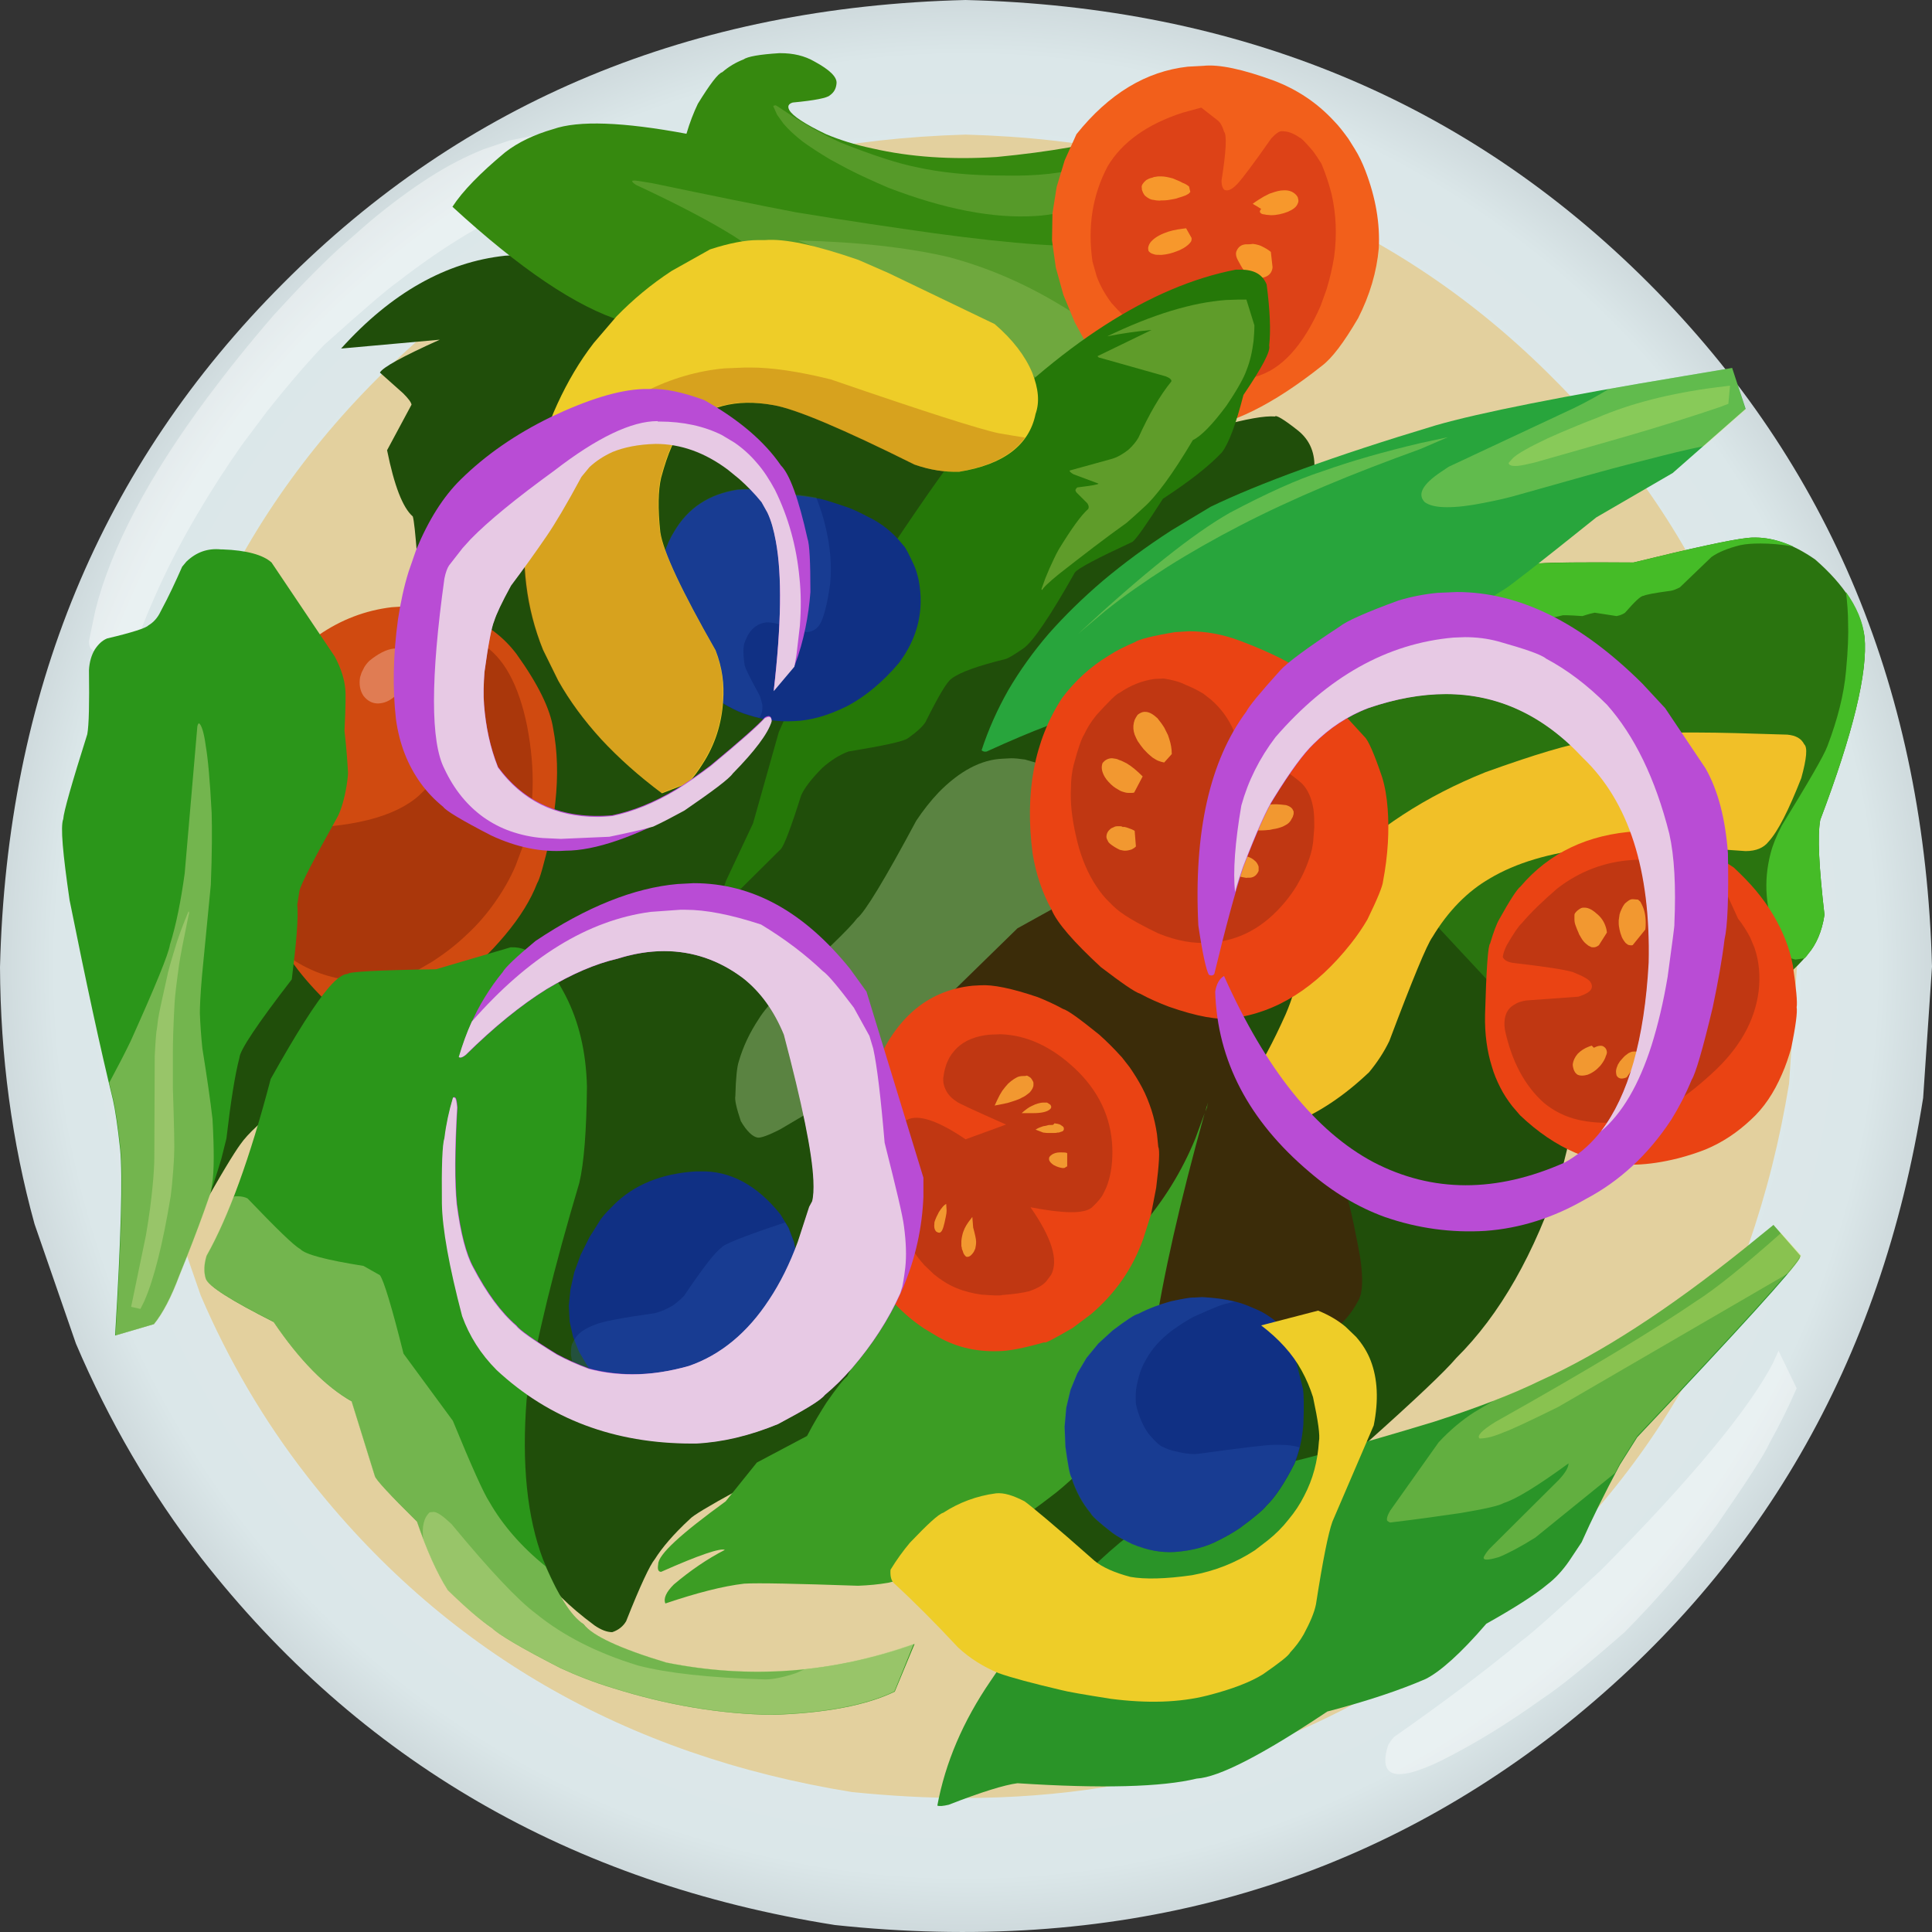 <svg width="140" height="140" viewBox="0 0 140 140" fill="none" xmlns="http://www.w3.org/2000/svg">
<rect x="0" y="0" width="140" height="140" fill="#333333" stroke="none"/>
<path d="M140 70.053L139.358 79.562C136.333 98.704 127.473 114.023 112.776 125.52C97.988 136.987 80.541 141.634 60.498 139.494C41.371 136.467 26.063 127.599 14.574 112.892C10.908 108.152 7.883 102.954 5.5 97.358L2.505 88.705C0.856 82.742 0.031 76.535 0 70.083C0.489 50.239 7.333 33.727 20.502 20.548C33.64 7.339 50.14 0.489 69.969 0C89.799 0.489 106.299 7.339 119.467 20.517C132.636 33.696 139.481 50.208 140 70.053Z" fill="url(#paint0_radial_20002_17207)"/>
<path d="M69.969 9.754C52.828 10.243 38.621 16.114 27.346 27.428C16.011 38.772 10.144 53.021 9.686 70.266C9.716 75.679 10.419 80.877 11.764 85.861L14.544 93.872C16.561 98.581 19.127 102.954 22.244 106.959C32.082 119.588 45.282 127.202 61.75 129.862C64.5 130.137 67.189 130.29 69.817 130.29C83.749 130.29 96.063 126.162 106.757 117.875C119.315 108.06 126.953 94.942 129.642 78.522L130.223 69.93C129.703 52.868 123.837 38.68 112.562 27.428C101.318 16.114 87.111 10.213 69.969 9.754Z" fill="#E3D09E"/>
<g style="mix-blend-mode:overlay" opacity="0.4">
<path d="M38.712 9.815L36.91 10.182L35.015 10.825C33.732 11.344 32.418 12.017 31.043 12.904C29.668 13.79 28.263 14.83 26.766 16.084L24.535 18.041C23.008 19.447 21.449 21.068 19.83 22.841C18.058 24.89 16.469 26.878 15.033 28.804C10.755 34.553 8.036 39.72 6.905 44.245L6.447 46.447C6.447 46.661 6.478 46.845 6.569 46.998C7.241 47.64 8.097 48.068 9.197 48.251C9.258 48.251 9.289 48.221 9.319 48.16C9.961 46.172 10.725 44.307 11.519 42.564C12.344 40.76 13.261 39.017 14.269 37.304C15.277 35.592 16.377 33.88 17.538 32.229L19.372 29.782C20.655 28.162 21.999 26.572 23.466 25.012C26.46 22.322 28.232 20.823 28.782 20.456C32.235 17.765 35.535 15.809 38.651 14.555L38.712 9.815Z" fill="white"/>
</g>
<g style="mix-blend-mode:overlay" opacity="0.4">
<path d="M128.878 97.878L128.481 98.765C126.709 102.159 122.554 107.174 116.045 113.748C112.959 116.622 111.035 118.335 110.24 118.916C107.46 121.209 104.404 123.502 101.074 125.826C100.982 125.887 100.799 126.101 100.585 126.468C99.852 128.823 101.135 129.19 104.465 127.569C106.787 126.407 109.232 124.909 111.798 123.074C113.051 122.249 115.037 120.628 117.726 118.274C120.262 115.705 122.462 113.137 124.387 110.537C126.648 107.266 127.931 105.278 128.206 104.605C128.939 103.291 129.612 101.945 130.192 100.6L128.878 97.878Z" fill="white"/>
</g>
<path d="M126.923 38.956L126.587 38.986C125.456 39.108 122.737 39.689 118.368 40.76C114.579 40.729 112.318 40.76 111.615 40.821C111.157 40.79 110.454 40.913 109.446 41.188C106.971 41.86 103.915 43.511 100.31 46.141L90.196 59.412C89.585 60.298 89.066 61.277 88.546 62.317C88.241 62.745 87.599 64.518 86.683 67.637C86.438 68.188 86.072 70.328 85.522 74.089C85.613 77.055 85.736 78.706 85.919 79.042C86.53 81.213 86.958 82.406 87.263 82.589C88.149 83.965 89.127 84.73 90.227 84.852C90.624 84.822 91.082 84.73 91.602 84.516L95.635 82.467C98.568 81.794 100.646 81.061 101.868 80.296C102.785 79.715 103.274 79.348 103.335 79.165C104.038 77.208 104.526 76.138 104.863 75.985C105.565 75.801 106.146 75.862 106.635 76.168C108.285 77.666 109.323 78.492 109.69 78.675C110.301 78.951 111.157 78.951 112.196 78.737C112.746 78.584 113.204 78.37 113.57 78.156C115.618 76.535 117.206 75.465 118.306 74.915C119.254 74.395 122.492 73.294 127.992 71.643C129 71.184 130.009 70.328 131.017 69.135C131.598 68.463 132.025 67.515 132.209 66.292C131.811 62.867 131.689 60.574 131.903 59.412C134.286 53.113 135.356 48.71 135.111 46.141C134.836 44.245 133.645 42.38 131.536 40.545C129.917 39.414 128.389 38.894 126.923 38.956Z" fill="#2A740F"/>
<path d="M133.767 42.9C133.859 43.664 133.92 44.429 133.92 45.193C133.95 45.897 133.92 47.058 133.767 48.648C133.614 50.33 133.156 52.134 132.423 54.061C132.178 54.733 131.078 56.629 129.123 59.809C128.725 60.574 128.451 61.246 128.298 61.858C127.778 63.876 127.931 65.864 128.756 67.851C129.092 68.707 129.306 69.135 129.367 69.135C129.459 69.319 129.703 69.441 130.1 69.533L130.773 69.441C130.864 69.349 130.956 69.258 131.017 69.135C131.598 68.463 132.025 67.515 132.209 66.292C131.811 62.867 131.689 60.574 131.903 59.412C134.286 53.113 135.356 48.71 135.111 46.141C134.989 45.04 134.531 43.97 133.767 42.9Z" fill="#45BC27"/>
<path d="M127.228 38.956C127.137 38.956 127.015 38.956 126.923 38.956L126.587 38.986C125.456 39.108 122.737 39.689 118.368 40.76C117.451 40.76 116.626 40.76 115.893 40.76C113.571 40.76 112.165 40.79 111.615 40.821C111.585 40.821 111.523 40.821 111.493 40.821C111.035 40.821 110.362 40.943 109.446 41.218C108.621 41.432 107.704 41.769 106.757 42.227C105.81 43.114 105.321 43.787 105.321 44.184C105.351 44.368 105.382 44.459 105.413 44.49C105.718 44.643 105.993 44.704 106.207 44.735C107.276 44.918 108.529 45.01 109.965 45.102C110.912 45.071 112.012 44.888 113.265 44.582C113.326 44.582 113.418 44.582 113.509 44.582C113.754 44.582 114.151 44.612 114.671 44.643C115.129 44.49 115.404 44.429 115.557 44.398L117.145 44.643L117.39 44.582C117.543 44.521 117.634 44.49 117.757 44.398C118.459 43.603 118.887 43.175 119.101 43.175C119.284 43.084 119.926 42.961 121.087 42.808C121.27 42.778 121.484 42.686 121.729 42.564L124.02 40.362C124.54 39.995 125.242 39.72 126.098 39.506C126.526 39.414 127.015 39.384 127.564 39.384C128.267 39.384 129.062 39.445 129.948 39.598C128.97 39.17 128.084 38.956 127.228 38.956Z" fill="#45BC27"/>
<path d="M54.203 25.624L53.348 25.715C49.376 26.358 46.198 29.262 43.784 34.4C43.601 34.705 43.326 35.684 42.959 37.335C42.868 38.374 42.776 40.515 42.684 43.756C42.654 47.303 42.959 49.444 43.54 50.147C40.79 48.159 38.743 48.098 37.368 49.933L36.757 50.789L34.038 58.127C30.86 63.02 29.241 65.772 29.118 66.414C28.263 69.135 28.171 71.582 28.843 73.783C29.577 76.046 30.707 77.147 32.204 77.085C32.388 77.055 32.571 77.024 32.785 76.963L40.362 70.359C41.89 69.38 43.509 68.707 45.282 68.31C47.176 67.82 49.345 67.82 51.698 68.371C52.676 68.616 54.723 69.502 57.809 71.092C58.603 71.368 59.398 71.551 60.192 71.582C61.873 71.765 64.256 71.031 67.342 69.38L69.664 67.973L90.96 46.233C93.374 43.756 94.81 41.891 95.207 40.637C95.696 39.598 95.696 37.396 95.238 34.094C95.33 32.871 94.932 31.892 94.046 31.189C93.007 30.363 92.457 30.058 92.396 30.18C91.632 30.119 90.288 30.363 88.394 30.883C85.308 30.18 83.352 29.874 82.558 29.966C79.655 30.18 77.211 31.158 75.194 32.932C73.178 34.766 71.039 37.794 68.747 41.983C70.092 38.099 70.672 35.928 70.519 35.5C70.794 33.023 70.397 31.067 69.297 29.66C68.931 29.079 68.014 28.376 66.639 27.55C66.211 27.305 65.661 27.091 64.928 26.878C62.789 26.235 59.214 25.838 54.203 25.624Z" fill="#204E0A"/>
<path d="M47.084 67.24L45.893 67.301C44.334 67.454 42.959 67.943 41.768 68.738C39.721 70.42 38.56 71.857 38.315 73.049C38.101 73.722 37.918 74.486 37.826 75.373L37.307 85.831C36.146 92.007 35.382 97.144 35.076 101.303C35.076 103.504 35.382 105.614 35.932 107.632C36.237 108.641 36.604 109.589 37.032 110.537L37.765 111.913C37.918 112.402 38.896 113.687 40.698 115.766C41.34 116.408 42.135 117.081 43.082 117.784C43.571 118.12 43.998 118.273 44.365 118.273C44.823 118.12 45.159 117.845 45.373 117.478C46.412 114.848 47.115 113.381 47.451 112.983C47.97 112.158 48.795 111.179 49.987 110.078C50.445 109.559 54.57 107.326 62.331 103.321C64.073 102.281 65.967 100.691 67.983 98.581C69.847 96.319 70.856 94.912 71.1 94.331C72.292 92.313 73.208 90.081 73.88 87.635L60.803 74.272L59.886 73.171C59.214 72.468 58.481 71.826 57.626 71.215C55.181 69.41 51.667 68.096 47.084 67.24Z" fill="#204E0A"/>
<path d="M101.44 64.212L99.241 65.191C94.963 67.301 91.388 70.297 88.516 74.272C87.569 75.587 86.683 77.024 85.858 78.523C82.802 84.73 80.694 88.827 79.472 90.845C77.822 93.75 76.264 96.349 74.705 98.612C73.544 100.752 72.811 102.556 72.475 104.055C72.261 104.941 72.108 105.798 72.078 106.623V107.816C72.139 108.611 72.261 109.345 72.505 110.048C72.933 111.516 73.789 112.708 75.041 113.656C79.38 116.622 83.627 117.05 87.752 114.971C89.555 114.115 91.358 112.83 93.221 111.118L95.91 108.488C97.132 107.051 98.202 105.736 99.118 104.483C102.54 101.425 104.679 99.407 105.535 98.398C108.682 95.279 111.218 90.845 113.112 85.066L113.54 83.354C113.784 82.222 113.907 81.183 113.907 80.174C113.907 79.165 113.815 78.217 113.632 77.299L101.44 64.212Z" fill="#204E0A"/>
<path d="M38.224 18.438L36.604 18.53C32.327 18.988 28.354 21.221 24.718 25.257L31.868 24.615C29.149 25.838 27.713 26.633 27.529 27L29.21 28.498C29.577 28.865 29.791 29.14 29.821 29.323L28.049 32.626C28.568 35.194 29.179 36.784 29.913 37.426C30.004 37.732 30.096 38.65 30.218 40.178L29.027 50.728C28.843 51.951 28.263 53.541 27.285 55.467C23.863 60.298 21.938 63.325 21.449 64.549C19.555 69.349 18.149 73.202 17.263 76.138C14.758 84.149 13.536 88.368 13.566 88.858C13.658 88.919 13.902 88.644 14.361 88.063C15.949 85.188 16.988 83.507 17.416 82.926C17.966 82.131 19.066 81.122 20.716 79.898C36.451 71.581 45.373 66.506 47.481 64.64C48.52 63.815 49.651 62.5 50.904 60.665C53.623 56.568 56.037 52.685 58.084 49.046L49.04 21.649C44.426 19.294 40.821 18.193 38.224 18.438Z" fill="#204E0A"/>
<path d="M56.556 3.853H56.465C55.029 3.944 54.173 4.097 53.867 4.311C53.317 4.525 52.798 4.831 52.34 5.229C52.034 5.32 51.454 6.085 50.568 7.522C50.262 8.164 49.987 8.867 49.743 9.693C45.159 8.837 41.921 8.714 40.087 9.356C38.712 9.754 37.551 10.304 36.604 11.038C34.801 12.537 33.518 13.851 32.785 14.983C37.674 19.478 41.798 22.26 45.098 23.269C46.809 23.728 47.94 23.942 48.49 23.942L55.853 23.667C56.862 23.697 58.084 23.881 59.489 24.186C60.528 24.401 61.689 24.798 63.003 25.379L69.786 28.926C71.925 29.752 73.942 30.21 75.775 30.271C76.661 30.271 77.639 30.119 78.739 29.843C79.289 29.69 79.839 29.507 80.419 29.293C80.694 29.232 81.611 28.804 83.23 28.07L81.611 9.723C79.197 10.457 76.05 11.008 72.231 11.375C68.931 11.589 65.936 11.375 63.248 10.763C61.934 10.488 60.803 10.121 59.856 9.723C58.328 8.99 57.442 8.409 57.198 7.98C57.045 7.705 57.137 7.522 57.442 7.43C59.062 7.277 59.948 7.094 60.131 6.91C60.437 6.696 60.589 6.421 60.62 6.024C60.651 5.565 60.1 5.045 59.031 4.464C58.298 4.036 57.473 3.853 56.556 3.853Z" fill="#36890F"/>
<path d="M78.708 63.448H78.158C76.722 63.509 75.5 63.723 74.43 64.151L72.567 65.16C71.375 65.863 70.275 66.628 69.236 67.453C66.211 69.9 64.011 72.896 62.667 76.382L74.919 93.872C77.73 95.707 79.686 97.358 80.816 98.826C81.336 99.254 82.13 99.499 83.2 99.59L94.963 97.297C95.299 97.205 95.574 97.052 95.88 96.899C97.01 96.257 97.866 95.34 98.446 94.209C98.752 93.658 98.782 92.649 98.568 91.151C97.988 87.879 97.407 85.586 96.766 84.24L96.032 83.109C93.68 80.846 92.366 79.47 92.03 79.012C91.419 78.339 90.991 77.636 90.746 76.963C90.227 75.801 89.677 72.927 89.066 68.371C88.913 67.698 88.638 67.025 88.241 66.353C87.111 64.732 83.933 63.784 78.708 63.448Z" fill="#3B2C09"/>
<path d="M87.538 79.929L87.508 79.99C87.447 80.174 87.385 80.357 87.355 80.541C87.385 80.48 87.416 80.357 87.477 80.204C87.477 80.113 87.508 80.021 87.538 79.929ZM87.294 80.663L86.622 82.498C84.666 87.268 81.305 91.09 76.569 94.025L65.875 88.98C65.508 89.194 65.172 89.439 64.836 89.653C63.95 90.203 63.156 91.212 62.422 92.619C62.239 92.986 62.086 93.567 61.995 94.362C61.903 94.851 61.842 96.196 61.873 98.367C61.842 98.581 61.781 98.795 61.72 99.01C61.689 99.162 61.567 99.407 61.384 99.743C61.139 99.927 60.65 100.538 59.886 101.639C59.459 102.312 58.97 103.107 58.481 104.055L54.845 105.981L52.584 108.794C49.345 111.149 47.695 112.647 47.695 113.35C47.634 113.717 47.695 113.901 47.909 113.901C50.659 112.678 52.217 112.158 52.523 112.311C51.27 112.953 50.017 113.809 48.826 114.818C48.276 115.368 48.062 115.827 48.215 116.194C50.476 115.43 52.37 114.94 53.928 114.757C54.937 114.696 57.687 114.757 62.178 114.91C62.942 114.879 63.645 114.818 64.347 114.696C66.486 114.206 68.106 113.656 69.206 112.983C71.497 111.791 73.942 110.17 76.539 108.152C79.288 105.92 81.305 103.26 82.619 100.171C82.955 99.285 83.291 98.245 83.597 97.052C84.269 92.496 85.522 87.023 87.294 80.663Z" fill="#3C9D24"/>
<path d="M56.128 7.644C56.067 7.644 56.037 7.675 56.037 7.705L56.312 8.317L56.77 8.959C57.137 9.387 57.595 9.815 58.145 10.243C58.725 10.671 59.398 11.1 60.161 11.558L61.414 12.231C62.3 12.69 63.309 13.148 64.378 13.607C68.442 15.166 71.986 15.839 74.98 15.656C75.622 15.625 76.203 15.533 76.783 15.411L78.555 12.078C77.15 12.537 75.194 12.781 72.689 12.72C70.275 12.72 68.167 12.506 66.394 12.109C65.142 11.864 63.309 11.283 60.925 10.335C60.314 10.06 59.642 9.724 58.878 9.296C58.114 8.867 57.259 8.317 56.342 7.705C56.251 7.644 56.189 7.614 56.128 7.644Z" fill="#D6DC90" fill-opacity="0.204"/>
<path d="M45.923 13.087H45.893C45.74 13.087 45.801 13.209 46.076 13.393C49.162 14.83 51.545 16.084 53.195 17.123C55.639 18.713 59.153 21.098 63.767 24.278C64.5 24.737 65.417 25.257 66.517 25.807C70.672 27.856 74.033 28.834 76.6 28.681C77.73 28.651 79.105 28.529 80.725 28.284L79.808 17.735C77.639 17.979 73.605 17.704 67.739 16.909C64.714 16.481 61.353 15.992 57.656 15.38C55.09 14.891 51.637 14.188 47.237 13.27C46.443 13.148 46.015 13.056 45.923 13.087Z" fill="#D6DC90" fill-opacity="0.204"/>
<path d="M57.839 17.429L58.817 17.796C61.292 18.775 64.134 20.212 67.311 22.138C68.625 22.902 72.169 25.318 77.944 29.354L78.83 23.392C78.189 22.933 77.516 22.505 76.844 22.108C74.216 20.517 71.497 19.356 68.717 18.622C65.814 17.949 62.178 17.521 57.839 17.429Z" fill="#D6DC90" fill-opacity="0.204"/>
<path d="M87.202 4.77L86.072 4.831C83.047 5.167 80.358 6.788 78.005 9.723L77.15 11.619L76.569 13.546L76.264 15.472L76.233 17.429L76.508 19.386L77.058 21.373L77.883 23.361L78.983 25.379L80.358 27.397L86.56 31.066C89.157 30.852 92.243 29.323 95.788 26.51C96.521 25.96 97.377 24.829 98.415 23.055C99.271 21.373 99.76 19.692 99.913 17.979C100.004 16.206 99.699 14.341 98.935 12.353C98.721 11.803 98.477 11.283 98.171 10.794L97.713 10.06C97.377 9.601 97.04 9.142 96.643 8.745C95.421 7.43 93.985 6.482 92.305 5.84C90.044 5.014 88.333 4.648 87.202 4.77Z" fill="#F25F1B"/>
<path d="M87.049 7.797L85.705 8.164C83.138 8.99 81.305 10.305 80.266 12.048C79.166 14.127 78.8 16.42 79.166 18.958L79.472 20.028C79.716 20.701 80.083 21.343 80.541 21.955C81.702 23.27 82.772 24.126 83.78 24.523C83.872 24.584 84.177 24.645 84.666 24.737C85.155 24.768 85.491 24.737 85.644 24.615C85.797 24.523 85.949 24.37 86.102 24.126C86.53 23.086 86.805 22.444 86.958 22.261C87.263 21.924 87.508 21.832 87.691 21.924C87.874 22.077 87.996 22.322 87.996 22.689C88.027 22.872 87.905 23.82 87.691 25.532C87.691 25.93 87.783 26.297 87.966 26.602C88.363 27.061 88.699 27.306 89.035 27.336C89.738 27.489 90.38 27.489 90.96 27.306C92.855 26.786 94.413 25.074 95.696 22.169L96.124 20.976C96.368 20.181 96.552 19.386 96.674 18.622C96.888 17.062 96.827 15.533 96.491 14.066C96.307 13.332 96.063 12.598 95.757 11.864C95.543 11.528 95.329 11.191 95.116 10.916C94.596 10.305 94.26 9.968 94.168 9.968C93.741 9.663 93.344 9.51 92.916 9.51C92.732 9.479 92.457 9.663 92.121 10.03C90.838 11.864 90.044 12.904 89.769 13.21C89.341 13.699 89.005 13.882 88.73 13.76C88.608 13.668 88.516 13.454 88.516 13.087C88.852 10.977 88.913 9.785 88.699 9.54C88.608 9.235 88.485 8.959 88.302 8.776L87.049 7.797Z" fill="#DD4217"/>
<path d="M84.116 12.781C83.994 12.781 83.872 12.781 83.749 12.812C83.658 12.812 83.566 12.842 83.505 12.873C83.352 12.903 83.2 12.964 83.108 13.026C83.077 13.026 83.016 13.087 82.894 13.209C82.864 13.24 82.833 13.301 82.802 13.331C82.741 13.423 82.711 13.515 82.741 13.637C82.741 13.698 82.741 13.759 82.772 13.821L82.833 13.973C82.894 14.065 82.925 14.157 83.016 14.218L83.138 14.31L83.291 14.402L83.444 14.463L83.627 14.493L83.811 14.524C83.994 14.524 84.086 14.555 84.086 14.524C84.269 14.524 84.452 14.524 84.666 14.493C85.002 14.432 85.247 14.402 85.369 14.341C85.583 14.279 85.766 14.218 85.919 14.157C86.072 14.065 86.163 14.035 86.163 14.004C86.194 13.973 86.224 13.943 86.255 13.912L86.163 13.515C86.011 13.393 85.858 13.301 85.674 13.24C85.522 13.148 85.369 13.087 85.216 13.026L85.002 12.934C84.666 12.842 84.391 12.781 84.116 12.781Z" fill="#F7982C"/>
<path d="M85.949 16.542L85.705 16.573C85.216 16.634 84.758 16.726 84.33 16.909C83.872 17.093 83.536 17.337 83.352 17.582C83.291 17.674 83.261 17.735 83.23 17.826L83.2 17.949C83.2 18.041 83.2 18.102 83.23 18.193L83.291 18.255C83.322 18.285 83.352 18.316 83.413 18.346L83.475 18.377C83.536 18.407 83.597 18.407 83.658 18.438C83.749 18.469 83.933 18.469 84.177 18.469C84.574 18.438 84.941 18.346 85.308 18.193C85.491 18.132 85.644 18.041 85.766 17.979L85.949 17.857L86.102 17.735L86.224 17.612L86.316 17.49L86.347 17.368V17.245L85.949 16.542Z" fill="#F7982C"/>
<path d="M93.099 13.79H93.038C92.733 13.79 92.427 13.882 92.091 14.004C92.03 14.004 91.877 14.096 91.571 14.249C91.327 14.402 91.052 14.555 90.777 14.769L91.388 15.136C91.327 15.197 91.327 15.258 91.296 15.289C91.296 15.35 91.296 15.38 91.327 15.411L91.388 15.472C91.449 15.503 91.51 15.533 91.602 15.533L91.755 15.564C91.877 15.564 91.999 15.594 92.091 15.594C92.519 15.594 92.916 15.503 93.313 15.35C93.68 15.197 93.924 15.013 94.016 14.799C94.077 14.677 94.107 14.585 94.077 14.463C94.077 14.402 94.046 14.371 94.046 14.31C93.985 14.188 93.924 14.127 93.894 14.096C93.68 13.882 93.405 13.79 93.099 13.79Z" fill="#F7982C"/>
<path d="M90.319 17.704H90.257C89.952 17.735 89.738 17.887 89.616 18.163C89.524 18.346 89.555 18.591 89.708 18.866C89.86 19.141 89.983 19.386 90.105 19.539C90.227 19.691 90.288 19.783 90.319 19.783C90.38 19.844 90.41 19.875 90.471 19.905C90.563 19.967 90.685 20.058 90.869 20.089C91.021 20.15 91.174 20.15 91.358 20.15C91.755 20.089 92.03 19.936 92.152 19.63C92.213 19.477 92.213 19.386 92.213 19.355L92.091 18.254C91.877 18.071 91.632 17.948 91.388 17.826C91.266 17.765 91.113 17.735 90.991 17.704L90.777 17.673C90.624 17.704 90.471 17.704 90.319 17.704Z" fill="#F7982C"/>
<path d="M29.852 43.909L28.385 44.001C24.566 44.459 21.327 46.691 18.669 50.728L19.096 64.457L19.249 65.374C19.372 65.986 19.555 66.597 19.799 67.209C20.441 68.921 21.816 70.817 23.924 72.835C24.627 73.538 25.666 73.875 27.01 73.875C28.324 73.814 29.943 73.171 31.868 71.887C32.296 71.704 33.304 70.909 34.893 69.563C35.504 69.013 36.054 68.401 36.574 67.79C37.704 66.445 38.468 65.191 38.926 63.998C39.11 63.723 39.415 62.622 39.873 60.696C40.026 59.901 40.148 59.045 40.24 58.158C40.454 56.201 40.393 54.397 40.087 52.807C39.873 51.37 38.987 49.566 37.429 47.395C36.512 46.172 35.321 45.285 33.915 44.673C33.274 44.245 31.929 44.001 29.852 43.909Z" fill="#D04A10"/>
<path d="M34.924 46.661H34.893C34.771 46.692 34.71 46.753 34.71 46.875C34.587 48.74 34.374 50.239 34.099 51.401C33.946 52.104 33.701 52.777 33.426 53.419C32.846 54.642 32.388 55.437 32.051 55.834C31.715 56.293 31.135 56.904 30.371 57.638C28.599 59.228 25.391 60.023 20.746 60.023L19.188 67.79C21.449 70.236 24.23 71.337 27.499 71.031C28.263 70.94 29.027 70.787 29.852 70.542L31.318 69.686C32.265 69.074 33.09 68.432 33.854 67.698C34.618 66.995 35.29 66.2 35.871 65.374C36.451 64.549 36.971 63.662 37.368 62.714L37.918 61.246C38.743 58.678 38.804 55.773 38.193 52.593C37.582 49.597 36.482 47.609 34.924 46.661Z" fill="#621300" fill-opacity="0.341"/>
<path d="M28.721 46.998H28.538C27.988 47.059 27.407 47.365 26.765 47.885C26.613 48.037 26.491 48.19 26.399 48.343L26.277 48.588C26.185 48.741 26.154 48.894 26.093 49.077C26.002 49.597 26.093 50.056 26.338 50.422C26.643 50.82 27.041 51.003 27.468 50.973C27.866 50.942 28.202 50.789 28.507 50.545C28.691 50.392 28.843 50.208 28.996 50.025C29.057 49.933 29.149 49.811 29.21 49.689C29.363 49.413 29.424 49.261 29.424 49.23C29.454 49.199 29.485 49.016 29.515 48.771C29.546 48.557 29.546 48.313 29.485 48.068L29.179 47.12C28.965 46.998 28.813 46.998 28.721 46.998Z" fill="#FFDCD4" fill-opacity="0.341"/>
<path d="M89.891 19.539H89.555C83.383 20.732 76.875 24.921 70.031 32.106C69.175 32.993 67.311 35.623 64.347 40.056L56.801 52.226L56.434 53.052L54.57 59.657L52.615 63.815C52.309 64.641 52.309 65.13 52.676 65.252C52.737 65.252 52.798 65.252 52.859 65.222L56.587 61.522C56.831 61.247 57.32 59.962 58.053 57.639C58.267 57.149 58.756 56.477 59.581 55.651C60.192 55.1 60.834 54.703 61.475 54.458C64.073 54.03 65.509 53.725 65.814 53.48C66.456 53.021 66.883 52.624 67.067 52.318C68.014 50.422 68.625 49.383 68.961 49.169C69.572 48.71 70.856 48.251 72.842 47.762C73.086 47.701 73.514 47.426 74.186 46.967C74.858 46.478 76.111 44.643 77.883 41.494C78.097 41.188 79.502 40.454 82.069 39.261C82.344 39.047 83.077 38.008 84.269 36.143C86.133 34.919 87.569 33.819 88.546 32.779C89.035 32.137 89.555 30.761 90.105 28.62C91.449 26.633 92.091 25.441 91.969 25.043C92.091 23.973 92.03 22.474 91.785 20.609C91.48 19.875 90.869 19.539 89.891 19.539Z" fill="#257808"/>
<path d="M73.269 54.947L72.658 54.978C71.1 55.039 69.542 55.865 68.014 57.424C67.433 58.036 66.883 58.739 66.394 59.473C64.103 63.754 62.667 66.108 62.117 66.536C61.567 67.27 59.764 69.013 56.739 71.734C55.853 72.652 55.273 73.355 54.998 73.814C54.326 74.823 53.837 75.862 53.531 76.933C53.409 77.3 53.317 78.125 53.287 79.409C53.226 79.715 53.378 80.327 53.684 81.244C54.112 81.978 54.539 82.375 54.906 82.437C55.12 82.467 55.67 82.284 56.556 81.825L62.3 78.431L73.728 67.27L80.633 63.448C80.938 63.234 81.427 62.684 82.161 61.766C82.68 60.91 82.924 60.39 82.894 60.237C82.955 59.932 82.986 59.626 82.924 59.32L82.802 58.892C82.588 58.617 82.283 58.311 81.886 58.036C81.091 57.455 79.93 56.904 78.372 56.324C78.097 56.171 76.752 55.742 74.278 55.039C73.88 54.978 73.544 54.947 73.269 54.947Z" fill="#5A8341"/>
<path d="M128.512 88.766L126.403 90.478C120.873 94.912 115.954 98.092 111.615 100.049C109.537 101.058 106.971 102.037 103.946 103.015C98.324 104.728 93.802 105.951 90.38 106.684C87.141 107.969 84.391 109.406 82.161 111.026C81.061 111.73 78.739 113.87 75.194 117.448C73.88 118.885 72.75 120.353 71.772 121.82C69.786 124.725 68.503 127.722 67.922 130.841C68.075 130.902 68.35 130.871 68.747 130.779C71.1 129.862 72.78 129.342 73.728 129.22C79.869 129.617 84.208 129.495 86.713 128.884C88.332 128.792 91.51 127.141 96.185 124.022C99.118 123.257 101.471 122.462 103.304 121.667C104.343 121.148 105.84 119.833 107.704 117.662C109.721 116.53 111.218 115.582 112.165 114.787C112.684 114.39 113.204 113.84 113.693 113.136L114.609 111.76C115.312 110.17 116.229 108.305 117.39 106.134L118.642 104.147C126.067 96.288 129.978 91.977 130.406 91.182L130.467 90.998L128.512 88.766Z" fill="#2A9428"/>
<path d="M125.517 26.664L122.065 27.244C113.234 28.712 107.215 29.905 104.038 30.822C96.613 33.054 91.205 35.042 87.722 36.724L84.88 38.436C83.077 39.598 81.427 40.821 79.93 42.075C78.463 43.328 77.15 44.612 75.989 45.927C74.858 47.242 73.88 48.618 73.055 50.025C72.261 51.431 71.619 52.868 71.13 54.367C71.222 54.458 71.344 54.489 71.497 54.458C74.98 52.868 77.364 51.982 78.616 51.768C86.041 51.095 90.808 50.361 92.855 49.566C97.224 48.312 101.563 46.631 105.871 44.521C107.032 43.909 108.071 43.298 108.987 42.717C109.293 42.564 111.523 40.821 115.679 37.488L121.209 34.277L126.495 29.63L125.517 26.664Z" fill="#28A53C"/>
<path d="M125.517 26.664L122.065 27.244C120.079 27.581 118.245 27.887 116.565 28.192C115.77 28.682 114.945 29.14 114.059 29.568L104.985 33.819L104.435 34.186C103.06 35.103 102.693 35.837 103.243 36.387C103.579 36.632 104.099 36.754 104.862 36.754C105.565 36.754 106.421 36.662 107.49 36.448C108.285 36.295 108.987 36.143 109.66 35.959C114.09 34.705 116.84 33.941 117.94 33.666C119.742 33.207 121.24 32.81 122.492 32.534C122.828 32.473 123.165 32.382 123.501 32.32L126.495 29.691L125.517 26.664Z" fill="#E0EC75" fill-opacity="0.31"/>
<path d="M125.365 27.948L124.356 28.07C121.026 28.498 118.154 29.232 115.74 30.272C114.762 30.639 113.907 31.006 113.173 31.311L112.134 31.77C111.493 32.076 110.943 32.351 110.515 32.596C110.087 32.84 109.751 33.054 109.568 33.268L109.323 33.543C109.323 33.727 109.568 33.788 109.996 33.758C110.301 33.727 110.698 33.635 111.218 33.513C112.501 33.146 114.793 32.504 118.062 31.556C120.262 30.914 122.431 30.241 124.601 29.507L125.242 29.263L125.365 27.948Z" fill="#E0EC75" fill-opacity="0.31"/>
<path d="M128.511 88.766L126.403 90.478C120.873 94.912 115.954 98.092 111.615 100.049C110.607 100.538 109.476 100.997 108.254 101.486L106.818 102.342C105.962 102.893 105.107 103.596 104.251 104.513L100.738 109.467C100.524 109.834 100.463 110.079 100.524 110.201C100.615 110.262 100.676 110.323 100.738 110.323H100.768C102.846 110.079 104.496 109.834 105.779 109.65C107.612 109.345 108.682 109.1 108.957 108.917C109.843 108.641 111.401 107.694 113.662 106.042C113.662 106.318 113.448 106.715 112.959 107.235L107.918 112.25C107.735 112.464 107.612 112.647 107.551 112.769C107.46 112.922 107.521 113.014 107.735 113.014C107.918 113.014 108.223 112.953 108.621 112.831C109.232 112.586 110.118 112.127 111.248 111.424L117.023 106.746C117.145 106.532 117.267 106.287 117.39 106.042L118.642 104.055C126.067 96.196 129.978 91.885 130.406 91.09L130.467 90.906L128.511 88.766Z" fill="#E0EC75" fill-opacity="0.31"/>
<path d="M129.062 89.347C126.342 91.763 124.295 93.414 122.89 94.301C119.987 96.288 115.159 99.224 108.346 103.046C107.368 103.657 107.001 104.055 107.215 104.238H107.246C107.704 104.238 108.285 104.085 108.987 103.78C109.446 103.627 110.759 103.015 112.929 101.945L129.611 92.252C130.07 91.702 130.375 91.335 130.467 91.151L130.528 90.968L129.062 89.347Z" fill="#E0EC75" fill-opacity="0.31"/>
<path d="M89.708 21.71L88.822 21.74C86.377 21.924 83.536 22.78 80.236 24.37C81.336 24.156 82.405 24.003 83.444 23.911L79.533 25.807C79.564 25.868 79.625 25.929 79.716 25.929L84.483 27.275C84.788 27.397 84.91 27.519 84.88 27.642C84.055 28.651 83.261 30.027 82.497 31.709C82.344 31.984 82.1 32.289 81.763 32.595C81.366 32.901 80.969 33.146 80.511 33.268L77.516 34.094C77.486 34.155 77.578 34.246 77.791 34.369L79.594 35.041C79.625 35.103 79.105 35.194 78.097 35.317C78.036 35.317 78.005 35.378 77.944 35.469C77.914 35.531 77.944 35.592 78.005 35.684L78.8 36.479C78.891 36.632 78.922 36.754 78.861 36.876C78.341 37.335 77.639 38.313 76.722 39.812C76.478 40.24 76.264 40.729 76.05 41.188L75.744 41.921L75.469 42.686C75.469 42.716 75.5 42.747 75.53 42.747C75.561 42.625 75.958 42.227 76.752 41.585C78.433 40.27 80.052 39.017 81.641 37.885C82.069 37.518 82.466 37.151 82.833 36.815C83.749 36.02 84.972 34.369 86.438 31.892C87.019 31.617 87.844 30.791 88.883 29.385C89.708 28.162 90.166 27.305 90.319 26.847C90.594 26.174 90.746 25.44 90.838 24.706C90.869 24.339 90.899 23.942 90.899 23.575L90.319 21.71H89.708Z" fill="#E0EC75" fill-opacity="0.31"/>
<path d="M104.924 31.678L102.938 32.106C100.34 32.718 97.957 33.391 95.818 34.155C94.016 34.736 91.785 35.745 89.127 37.152C86.438 38.68 82.772 41.616 78.127 45.927L80.083 44.276C81.458 43.175 82.955 42.136 84.574 41.096C86.224 40.056 87.996 39.047 89.891 38.069C91.785 37.09 93.832 36.142 96.002 35.225C98.171 34.308 100.493 33.421 102.938 32.534L104.924 31.678Z" fill="#E0EC75" fill-opacity="0.31"/>
<path d="M87.111 93.995L86.561 94.025C86.377 93.995 85.797 94.086 84.85 94.3C84.086 94.514 83.291 94.79 82.466 95.218C82.252 95.248 81.641 95.646 80.633 96.41L79.594 97.358L78.739 98.398L78.066 99.529L77.578 100.722L77.272 102.006L77.15 103.382L77.211 104.85C77.394 106.134 77.516 106.898 77.669 107.112C77.975 108.06 78.433 108.916 79.044 109.65C79.136 109.864 79.686 110.354 80.633 111.087C81 111.363 81.489 111.607 82.038 111.882C83.138 112.341 84.147 112.525 85.124 112.463C86.408 112.372 87.477 112.066 88.333 111.607C88.883 111.332 89.371 111.057 89.86 110.72C90.991 109.895 91.602 109.344 91.755 109.13C92.427 108.488 93.099 107.449 93.802 106.073C94.138 105.278 94.352 104.33 94.444 103.26C94.505 101.853 94.474 100.966 94.413 100.63L93.496 96.93L93.13 96.441C92.885 96.135 92.58 95.86 92.244 95.585C91.907 95.34 91.541 95.095 91.113 94.912L90.472 94.637C89.585 94.27 88.485 94.056 87.111 93.995Z" fill="#103084"/>
<path d="M50.72 84.883H50.445C47.909 85.036 45.923 85.861 44.457 87.329C44.151 87.635 43.815 87.971 43.54 88.338L42.715 89.653L42.073 90.937L41.615 92.191L41.34 93.414L41.218 94.606L41.279 95.769L41.523 96.869L41.951 97.939L42.562 98.979L42.929 99.499C43.173 99.835 43.479 100.141 43.785 100.386L44.273 100.783C44.609 101.028 44.946 101.242 45.343 101.425C46.901 102.067 48.032 102.373 48.765 102.312C50.17 102.251 51.392 101.945 52.462 101.425L57.412 95.035L57.687 93.659L57.809 92.344L57.748 91.121L57.534 89.989L57.137 88.95L56.556 88.002C54.845 85.861 52.89 84.822 50.72 84.883Z" fill="#103084"/>
<path d="M53.867 35.47L53.409 35.5C51.362 35.837 49.865 36.815 48.856 38.528C48.551 39.017 48.337 39.506 48.154 40.056L47.909 40.882C47.665 42.013 47.634 43.267 47.848 44.643C48.154 45.927 48.612 47.028 49.223 48.007L49.712 48.71C50.048 49.138 50.445 49.535 50.842 49.902C52.187 50.942 53.348 51.584 54.264 51.829C55.334 52.165 56.403 52.318 57.503 52.257C58.695 52.226 60.009 51.859 61.414 51.156C62.728 50.453 63.981 49.413 65.142 48.037C66.517 46.203 66.975 44.215 66.578 42.075C66.486 41.677 66.395 41.31 66.242 40.974C65.845 40.118 65.6 39.628 65.447 39.506C64.714 38.589 63.889 37.916 62.911 37.457C62.453 37.213 61.964 36.968 61.475 36.785C60.223 36.357 59.459 36.112 59.184 36.112C58.664 36.02 58.114 35.928 57.564 35.898L56.556 36.173C55.426 35.623 54.539 35.409 53.867 35.47Z" fill="#103084"/>
<path d="M123.073 53.082H121.973C120.079 53.082 117.909 53.266 115.434 53.663C113.723 53.908 111.126 54.703 107.643 55.956C103.304 57.699 99.699 60.054 96.766 63.02L94.107 70.297C93.955 71.306 93.649 72.376 93.16 73.508C92.243 75.556 91.388 77.146 90.594 78.247C90.38 78.247 90.96 79.012 92.335 80.54L93.069 81.305C93.191 81.397 93.344 81.458 93.527 81.458C95.543 80.663 97.407 79.409 99.21 77.697C99.79 76.993 100.279 76.26 100.677 75.434C102.357 70.97 103.396 68.462 103.793 67.912C104.954 65.986 106.36 64.579 107.948 63.662C109.843 62.53 112.287 61.797 115.343 61.46C116.412 61.307 118.093 61.246 120.384 61.246L126.495 61.674C127.259 61.674 127.809 61.43 128.145 61.002C128.848 60.237 129.611 58.708 130.528 56.384C130.925 54.947 130.986 54.152 130.742 53.938C130.528 53.51 130.131 53.296 129.52 53.235C126.678 53.143 124.539 53.082 123.073 53.082Z" fill="#F1C028"/>
<path d="M87.11 93.995L86.56 94.025C86.56 94.025 86.53 94.025 86.499 94.025C86.285 94.025 85.705 94.117 84.819 94.3C84.055 94.514 83.261 94.79 82.436 95.218C82.222 95.248 81.611 95.646 80.602 96.41L79.564 97.358L78.708 98.398L78.036 99.529L77.547 100.722L77.241 102.006L77.119 103.382L77.18 104.85C77.364 106.134 77.486 106.898 77.639 107.112C77.944 108.06 78.402 108.916 79.013 109.65C79.105 109.864 79.655 110.354 80.602 111.087C80.969 111.363 81.458 111.607 82.008 111.882C82.986 112.28 83.902 112.463 84.758 112.463C84.88 112.463 84.972 112.463 85.094 112.463C86.377 112.372 87.447 112.066 88.302 111.607C88.852 111.332 89.341 111.057 89.83 110.72C90.96 109.895 91.571 109.344 91.724 109.13C92.396 108.488 93.069 107.449 93.771 106.073C93.924 105.706 94.046 105.308 94.168 104.88C93.771 104.758 93.282 104.697 92.702 104.697C92.61 104.697 92.549 104.697 92.457 104.697C92.427 104.697 92.396 104.697 92.335 104.697C91.816 104.697 90.013 104.911 86.897 105.339C86.805 105.339 86.713 105.369 86.591 105.369C86.194 105.369 85.705 105.308 85.124 105.155C84.819 105.094 84.513 104.972 84.269 104.85C84.116 104.819 83.749 104.513 83.23 103.902C82.833 103.351 82.527 102.648 82.313 101.761C82.283 101.272 82.283 100.813 82.374 100.385L82.527 99.743C82.65 99.315 82.802 98.918 83.047 98.52C83.474 97.725 84.116 97.022 84.972 96.38C85.46 96.043 85.949 95.707 86.469 95.432C87.813 94.82 88.638 94.484 88.944 94.453C89.127 94.392 89.31 94.362 89.463 94.331C88.791 94.147 87.996 94.056 87.11 93.995Z" fill="#2B59B0" fill-opacity="0.306"/>
<path d="M56.892 88.583C53.867 89.592 52.34 90.203 52.278 90.417C51.881 90.662 50.965 91.824 49.59 93.873C49.406 94.087 49.162 94.301 48.795 94.576C48.398 94.82 47.94 95.035 47.451 95.157C45.068 95.493 43.632 95.768 43.143 95.983C42.379 96.258 41.859 96.625 41.615 97.083C41.554 97.175 41.523 97.267 41.493 97.328C41.432 97.359 41.37 97.634 41.37 98.153L41.462 98.704C41.554 99.04 41.768 99.377 42.043 99.652L42.532 100.049C42.898 100.294 43.387 100.508 43.937 100.661C43.998 100.691 44.09 100.722 44.151 100.722L43.784 100.416L44.181 100.722C44.64 100.844 45.343 100.997 46.259 101.119C46.656 101.181 47.115 101.211 47.604 101.211C48.581 101.211 49.773 101.089 51.117 100.875C51.881 100.722 52.584 100.569 53.256 100.447L57.411 95.065L57.687 93.689L57.809 92.374L57.748 91.151L57.534 90.02L57.136 88.98L56.892 88.583Z" fill="#2B59B0" fill-opacity="0.306"/>
<path d="M54.051 35.439C53.989 35.439 53.928 35.439 53.867 35.439L53.409 35.47C51.362 35.806 49.865 36.785 48.856 38.497C48.551 38.986 48.337 39.475 48.154 40.026L47.909 40.851C47.665 41.983 47.634 43.236 47.848 44.612C48.154 45.897 48.612 46.998 49.223 47.976L49.712 48.679C50.048 49.107 50.445 49.505 50.842 49.872C52.187 50.911 53.348 51.553 54.264 51.798C54.509 51.89 54.753 51.951 55.028 52.012C55.212 51.737 55.273 51.431 55.242 51.064C55.181 50.82 55.12 50.606 55.059 50.422C54.356 49.138 53.989 48.404 53.959 48.19C53.837 47.395 53.837 46.814 53.989 46.478C54.295 45.652 54.815 45.193 55.517 45.102C55.548 45.102 55.609 45.102 55.67 45.102C56.098 45.102 57.014 45.346 58.42 45.805C58.817 45.805 59.153 45.621 59.398 45.255C59.673 44.827 59.948 43.817 60.161 42.258C60.284 40.943 60.161 39.598 59.825 38.191C59.673 37.488 59.428 36.785 59.153 36.051C58.634 35.959 58.114 35.867 57.564 35.837L56.556 36.112C55.517 35.653 54.692 35.439 54.051 35.439Z" fill="#2B59B0" fill-opacity="0.306"/>
<path d="M55.426 17.398H54.906C54.02 17.398 52.859 17.612 51.454 18.071L48.673 19.63C47.176 20.609 45.862 21.71 44.67 22.933L43.021 24.859C41.982 26.204 41.126 27.672 40.393 29.262C39.66 30.852 39.11 32.565 38.682 34.43L38.162 37.304C37.735 40.79 38.132 44.062 39.354 47.089L40.454 49.321C41.279 50.789 42.318 52.195 43.571 53.571C44.823 54.917 46.29 56.231 47.97 57.485L49.865 56.751C50.262 56.323 50.598 55.865 50.904 55.375C51.82 53.969 52.309 52.409 52.401 50.758C52.492 49.596 52.34 48.373 51.851 47.12C49.406 42.839 48.062 39.995 47.848 38.558C47.665 36.846 47.695 35.531 47.909 34.613C48.398 32.809 48.918 31.617 49.498 31.066C51.148 29.446 53.317 28.865 56.037 29.354C57.656 29.629 61.048 31.066 66.272 33.665C67.403 34.063 68.472 34.216 69.511 34.185C72.719 33.665 74.583 32.259 75.041 29.996C75.347 29.14 75.255 28.162 74.797 27C74.278 25.776 73.392 24.614 72.078 23.483L64.378 19.783L62.209 18.835C59.123 17.765 56.862 17.276 55.426 17.398Z" fill="#EECD28"/>
<path d="M95.513 94.973L91.388 96.044C92.671 97.022 93.649 98.092 94.321 99.315C94.657 99.927 94.932 100.569 95.146 101.242C95.513 102.954 95.666 104.024 95.574 104.452C95.482 105.89 95.146 107.174 94.505 108.397C94.199 109.008 93.832 109.559 93.374 110.109C92.946 110.66 92.427 111.179 91.846 111.638L90.93 112.341C89.524 113.259 88.027 113.84 86.377 114.145C84.452 114.421 82.955 114.451 81.916 114.268C80.755 113.962 79.869 113.564 79.319 113.106C76.386 110.507 74.675 109.1 74.247 108.794C73.422 108.366 72.75 108.152 72.169 108.213C70.764 108.397 69.481 108.886 68.35 109.62C68.014 109.712 67.22 110.446 65.936 111.791C65.447 112.372 64.959 113.045 64.531 113.748C64.5 114.176 64.561 114.482 64.745 114.696C66.181 116.011 67.739 117.57 69.419 119.374C70.275 120.169 71.253 120.781 72.353 121.239C73.3 121.576 74.797 121.973 76.875 122.462C77.333 122.585 78.555 122.799 80.511 123.105C83.138 123.441 85.46 123.38 87.508 122.86C89.31 122.401 90.624 121.881 91.51 121.331C92.702 120.505 93.374 119.986 93.496 119.741C93.863 119.344 94.199 118.915 94.474 118.426C94.932 117.57 95.238 116.867 95.36 116.255C95.849 113.106 96.246 111.118 96.552 110.262L99.546 103.29C99.913 101.456 99.821 99.896 99.332 98.612C99.088 97.97 98.721 97.389 98.263 96.869L97.499 96.135C96.949 95.677 96.277 95.279 95.513 94.973Z" fill="#EECD28"/>
<path d="M16.133 39.812H16.011C15.063 39.72 14.238 39.995 13.505 40.699L13.2 41.065C12.741 42.105 12.252 43.175 11.641 44.307C11.427 44.765 11.122 45.102 10.755 45.316C10.602 45.499 9.594 45.836 7.761 46.264C7.394 46.416 7.119 46.692 6.875 47.059C6.63 47.456 6.478 47.976 6.447 48.557C6.478 50.972 6.447 52.532 6.325 53.205C5.194 56.782 4.614 58.831 4.583 59.351C4.369 59.901 4.553 61.858 5.041 65.222C6.233 71.154 7.272 75.985 8.189 79.715C8.341 80.388 8.525 81.58 8.708 83.293C8.891 85.219 8.769 89.714 8.341 96.777L11.152 95.952C11.794 95.157 12.405 93.995 12.986 92.435C14.361 89.072 15.369 86.228 16.041 83.966C16.163 83.476 16.285 82.987 16.408 82.498C16.713 79.868 17.019 77.911 17.355 76.627C17.385 76.107 18.638 74.211 21.144 70.97C21.48 68.279 21.633 66.475 21.541 65.558L21.694 64.579C21.785 64.09 22.732 62.286 24.505 59.106C24.749 58.586 24.963 57.852 25.116 56.935C25.207 56.354 25.238 55.987 25.207 55.804C25.177 55.253 25.116 54.305 24.963 52.96C25.055 51.125 25.055 50.147 25.024 49.963C24.963 49.23 24.718 48.435 24.26 47.578L19.677 40.76C19.066 40.209 17.874 39.873 16.133 39.812Z" fill="#2B961A"/>
<path d="M37.062 68.646H37.001L31.593 70.236C27.377 70.297 25.238 70.419 25.207 70.572C24.871 70.572 24.413 70.878 23.832 71.551C22.885 72.651 21.48 74.853 19.616 78.186C18.119 83.904 16.56 88.185 14.972 90.998C14.788 91.609 14.758 92.16 14.91 92.649C15.094 93.2 16.744 94.239 19.83 95.799C21.694 98.551 23.588 100.477 25.482 101.547L27.163 106.959C27.224 107.204 28.232 108.305 30.218 110.262C30.921 112.31 31.654 113.962 32.449 115.215C33.763 116.499 34.832 117.417 35.687 117.998C36.115 118.426 37.734 119.404 40.607 120.872C41.798 121.422 43.051 121.912 44.365 122.309C48.337 123.563 52.187 124.205 55.945 124.266C59.856 124.144 62.82 123.563 64.836 122.584L66.272 119.129C60.345 121.239 54.356 121.698 48.276 120.475C44.915 119.465 42.898 118.518 42.287 117.692C41.37 117.111 40.393 115.552 39.354 113.014C38.193 109.956 37.796 106.073 38.162 101.394C38.865 97.083 40.148 91.854 41.982 85.708C42.318 84.271 42.501 81.947 42.532 78.736C42.471 76.229 41.951 74.028 40.973 72.132C39.721 69.716 38.437 68.585 37.062 68.646Z" fill="#2B961A"/>
<path d="M86.163 45.744L85.155 45.805C83.505 46.08 82.527 46.325 82.222 46.539C81.58 46.814 80.939 47.12 80.327 47.517C79.013 48.312 77.883 49.352 76.966 50.575C74.95 53.663 74.247 57.424 74.828 61.858C75.072 63.356 75.53 64.702 76.203 65.925C76.6 66.873 77.791 68.249 79.777 70.084C81.305 71.245 82.222 71.888 82.619 72.01C83.291 72.377 83.994 72.683 84.727 72.958C86.744 73.661 88.272 73.936 89.31 73.783C92.488 73.386 95.36 71.582 97.896 68.371C98.354 67.79 98.752 67.209 99.088 66.628C99.821 65.13 100.188 64.213 100.218 63.876C100.585 61.95 100.677 60.176 100.554 58.586C100.493 57.791 100.371 57.027 100.157 56.324C99.577 54.611 99.149 53.633 98.874 53.388L94.81 48.955C93.771 48.129 92.152 47.303 89.891 46.447C88.608 45.958 87.355 45.744 86.163 45.744Z" fill="#EA4313"/>
<path d="M71.039 71.398L70.489 71.428C67.403 71.734 65.081 73.569 63.584 76.963C63.4 77.452 63.278 77.942 63.186 78.461L63.095 79.256L63.37 92.527C63.981 93.536 64.714 94.423 65.57 95.187C65.997 95.585 66.456 95.921 66.945 96.257L67.708 96.716C69.083 97.572 70.642 97.97 72.353 97.909C73.055 97.909 74.186 97.695 75.683 97.266C75.683 97.389 76.355 97.022 77.73 96.227L79.075 95.218C79.93 94.484 80.663 93.689 81.305 92.772C81.947 91.854 82.466 90.845 82.863 89.714L83.413 87.971L83.78 86.075C83.994 84.363 84.055 83.354 83.933 83.109L83.841 82.192C83.749 81.58 83.627 81.03 83.444 80.449C83.261 79.898 83.047 79.348 82.772 78.828C82.497 78.308 82.191 77.819 81.855 77.33L81.305 76.627C80.755 76.015 80.205 75.465 79.655 74.975C78.219 73.814 77.364 73.202 77.028 73.11C76.416 72.774 75.805 72.499 75.194 72.254C73.3 71.612 71.925 71.337 71.039 71.398Z" fill="#EA4313"/>
<path d="M119.07 60.237H118.612C115.068 60.451 112.257 61.797 110.179 64.243C109.935 64.426 109.415 65.221 108.651 66.597C108.437 66.964 108.224 67.545 107.979 68.371C107.826 68.493 107.704 70.236 107.612 73.538C107.582 74.945 107.765 76.199 108.101 77.269C108.254 77.819 108.468 78.308 108.712 78.798C108.957 79.287 109.262 79.746 109.598 80.174L110.148 80.816C112.715 83.262 115.526 84.454 118.551 84.393C119.498 84.363 120.506 84.21 121.606 83.935C122.309 83.751 122.981 83.537 123.592 83.293C124.845 82.773 125.914 82.039 126.862 81.152C127.809 80.296 128.542 79.195 129.123 77.85C129.398 77.238 129.612 76.596 129.795 75.954C130.131 74.333 130.253 73.324 130.192 72.988C130.253 72.652 130.162 71.612 129.917 69.961C129.795 69.319 129.612 68.677 129.367 68.065C128.878 66.842 128.176 65.649 127.228 64.518C126.77 63.968 126.22 63.417 125.639 62.867L122.951 61.093C121.484 60.482 120.201 60.176 119.07 60.237Z" fill="#EA4313"/>
<path d="M14.422 52.41C14.361 52.44 14.33 52.501 14.299 52.654L13.383 63.295C13.108 65.283 12.772 66.995 12.313 68.463C12.222 69.105 11.275 71.429 9.472 75.434C9.075 76.26 8.555 77.269 7.914 78.462C8.005 78.89 8.127 79.318 8.219 79.715C8.372 80.388 8.555 81.581 8.739 83.293C8.922 85.219 8.8 89.714 8.372 96.777L11.183 95.952C11.825 95.157 12.436 93.995 13.016 92.435C13.902 90.264 14.636 88.308 15.247 86.565C15.277 86.32 15.338 86.075 15.369 85.831C15.522 84.883 15.522 83.323 15.399 81.091C15.247 79.776 15.002 78.064 14.666 75.985C14.574 75.098 14.513 74.242 14.483 73.416C14.483 73.019 14.513 72.132 14.636 70.725L15.277 64.121C15.369 61.797 15.369 60.054 15.338 58.923C15.216 56.538 15.063 54.917 14.911 54.061C14.788 53.113 14.605 52.532 14.422 52.41Z" fill="#C0D787" fill-opacity="0.486"/>
<path d="M13.658 66.047L13.383 66.72C13.2 67.179 13.016 67.668 12.833 68.218C12.405 69.594 12.161 70.451 12.1 70.817C11.733 72.438 11.519 73.447 11.458 73.845C11.397 74.334 11.366 74.64 11.336 74.731C11.275 75.343 11.244 75.924 11.213 76.505L11.183 83.874C11.183 84.272 11.152 84.975 11.061 85.923C10.969 86.901 10.816 88.124 10.572 89.531L9.502 94.698L10.175 94.851L10.45 94.301C11.152 92.711 11.794 90.173 12.374 86.656C12.436 86.198 12.497 85.556 12.558 84.73C12.588 84.272 12.619 83.874 12.619 83.507C12.649 83.201 12.619 81.642 12.527 78.829C12.527 77.942 12.527 77.116 12.527 76.321C12.527 75.526 12.558 74.334 12.649 72.713C12.68 72.132 12.802 71.154 12.986 69.839C13.077 69.258 13.291 68.127 13.658 66.353C13.719 66.17 13.719 66.047 13.658 66.047Z" fill="#C0D787" fill-opacity="0.486"/>
<path d="M17.233 86.687H17.08C17.019 86.687 16.958 86.717 16.896 86.748C16.255 88.399 15.613 89.806 14.941 90.968C14.758 91.579 14.727 92.129 14.88 92.619C15.063 93.169 16.713 94.209 19.799 95.768C21.663 98.52 23.557 100.447 25.452 101.517L27.132 106.929C27.193 107.174 28.202 108.274 30.188 110.231C30.89 112.28 31.624 113.931 32.418 115.185C33.732 116.469 34.801 117.386 35.657 117.967C36.085 118.395 37.704 119.374 40.576 120.842C41.768 121.392 43.02 121.881 44.334 122.279C48.306 123.532 52.156 124.175 55.914 124.236C59.825 124.113 62.789 123.532 64.806 122.554L66.211 119.099C62.453 120.444 58.664 121.117 54.845 121.117C52.645 121.117 50.445 120.903 48.245 120.444C44.884 119.435 42.868 118.487 42.257 117.662C41.432 117.142 40.515 115.735 39.537 113.503C37.765 112.066 36.421 110.507 35.474 108.855C35.046 108.213 34.16 106.226 32.815 102.954L29.241 98.092C28.385 94.668 27.804 92.772 27.529 92.405L26.338 91.732C23.649 91.304 22.121 90.906 21.755 90.509C21.296 90.264 20.044 89.041 17.935 86.84C17.752 86.748 17.508 86.687 17.233 86.687Z" fill="#C0D787" fill-opacity="0.486"/>
<path d="M31.41 109.559L31.135 109.589C30.707 109.987 30.554 110.629 30.677 111.577C31.227 113.014 31.807 114.237 32.418 115.215C33.732 116.5 34.801 117.417 35.657 117.998C36.085 118.426 37.704 119.405 40.576 120.872C41.768 121.423 43.021 121.912 44.334 122.309C48.306 123.563 52.156 124.205 55.914 124.266C59.825 124.144 62.789 123.563 64.806 122.585L66.211 119.129C63.584 120.077 60.956 120.689 58.298 120.964C58.084 121.056 57.901 121.147 57.687 121.239C56.77 121.545 56.006 121.698 55.456 121.698C51.392 121.576 48.337 121.239 46.229 120.689C43.234 119.771 40.79 118.518 38.835 116.928C37.521 115.949 35.504 113.809 32.724 110.445C32.113 109.864 31.685 109.559 31.41 109.559Z" fill="#C0D787" fill-opacity="0.486"/>
<path d="M84.33 49.169L83.658 49.199C82.772 49.321 81.916 49.658 81.122 50.208C80.908 50.269 80.358 50.82 79.441 51.829C79.044 52.318 78.769 52.777 78.555 53.235C78.403 53.449 78.127 54.183 77.791 55.467C77.669 55.987 77.608 56.507 77.608 57.057C77.547 58.128 77.669 59.29 77.975 60.604C78.25 61.858 78.677 62.959 79.227 63.876C79.502 64.335 79.808 64.763 80.144 65.13L80.663 65.65C81.244 66.231 82.344 66.873 83.933 67.637C85.277 68.188 86.53 68.402 87.66 68.31C89.799 68.188 91.632 67.178 93.16 65.313C93.466 64.946 93.741 64.549 93.985 64.151L94.321 63.54C94.535 63.112 94.719 62.684 94.871 62.225C95.024 61.797 95.146 61.308 95.177 60.727L95.238 59.962C95.238 59.473 95.238 59.045 95.177 58.647C95.055 57.852 94.78 57.21 94.321 56.752L93.955 56.446L89.433 53.021C89.035 52.073 88.455 51.309 87.752 50.697L87.202 50.269C86.805 50.025 86.377 49.811 85.919 49.627C85.43 49.383 84.91 49.26 84.33 49.169Z" fill="#952D12" fill-opacity="0.486"/>
<path d="M72.505 74.945L71.711 74.976C70.703 75.067 69.908 75.404 69.358 75.924C69.084 76.199 68.839 76.504 68.686 76.871C68.503 77.238 68.411 77.666 68.35 78.125C68.35 78.278 68.35 78.4 68.381 78.553C68.503 79.073 68.808 79.501 69.297 79.807C69.358 79.899 70.55 80.449 72.903 81.489L69.969 82.559C67.953 81.183 66.517 80.724 65.722 81.152C65.264 81.275 64.867 81.917 64.561 83.079C64.439 83.537 64.378 84.057 64.347 84.577L64.378 85.372C64.684 88.002 65.57 90.111 66.975 91.671L67.678 92.344C68.167 92.741 68.686 93.078 69.267 93.322C69.847 93.567 70.458 93.72 71.1 93.811C71.925 93.873 72.444 93.903 72.628 93.842C73.453 93.781 74.094 93.689 74.583 93.567C75.103 93.383 75.53 93.169 75.805 92.863L76.172 92.374C76.722 91.304 76.203 89.683 74.675 87.482C77.058 87.941 78.525 87.971 79.105 87.512C79.564 87.084 79.839 86.748 79.93 86.534C80.083 86.259 80.236 85.922 80.328 85.586C80.541 84.883 80.633 84.088 80.602 83.14C80.511 80.938 79.594 79.012 77.853 77.391C76.172 75.832 74.4 75.006 72.505 74.945Z" fill="#952D12" fill-opacity="0.486"/>
<path d="M119.07 62.286L118.306 62.317C116.29 62.439 114.457 63.142 112.868 64.365C111.798 65.283 110.912 66.139 110.271 66.903C110.026 67.117 109.69 67.637 109.201 68.463C109.048 68.769 108.926 69.074 108.896 69.35C108.987 69.564 109.232 69.716 109.659 69.778C112.012 70.053 113.448 70.267 113.998 70.45C114.762 70.756 115.19 71.001 115.281 71.215C115.495 71.612 115.251 71.918 114.548 72.163L114.365 72.224L110.576 72.499C110.271 72.56 109.996 72.621 109.782 72.774C109.171 73.08 108.926 73.722 109.048 74.609C109.537 76.902 110.484 78.676 111.89 79.929C112.593 80.51 113.448 80.938 114.395 81.152C115.251 81.336 116.076 81.397 116.87 81.336C117.818 81.244 118.398 81.122 118.581 81.061C119.345 80.847 120.14 80.571 120.903 80.174C121.881 79.624 122.92 78.829 124.051 77.789C126.006 76.015 127.167 74.028 127.442 71.796C127.564 70.695 127.473 69.655 127.137 68.677L126.831 67.943C126.587 67.484 126.312 67.026 125.945 66.567L125.12 64.763C124.784 64.396 124.417 64.09 124.051 63.815C123.684 63.54 123.256 63.295 122.828 63.081L122.187 62.806C121.392 62.531 120.354 62.317 119.07 62.286Z" fill="#952D12" fill-opacity="0.486"/>
<path d="M74.156 77.972C73.972 77.972 73.819 78.003 73.697 78.064L73.483 78.186L73.269 78.339L73.055 78.523L72.842 78.767L72.628 79.043L72.444 79.349L72.261 79.715L72.078 80.113L72.994 79.929C73.208 79.868 73.392 79.807 73.575 79.746C73.758 79.685 73.911 79.624 74.064 79.532C74.217 79.471 74.339 79.379 74.461 79.287L74.614 79.165L74.736 79.012L74.828 78.859L74.858 78.767C74.889 78.737 74.889 78.645 74.889 78.523C74.889 78.462 74.889 78.431 74.858 78.37C74.797 78.248 74.736 78.156 74.705 78.125C74.675 78.095 74.644 78.064 74.583 78.034C74.492 77.972 74.43 77.942 74.4 77.942C74.339 77.972 74.247 77.972 74.156 77.972Z" fill="#FFB238" fill-opacity="0.792"/>
<path d="M75.683 79.898H75.591C75.469 79.898 75.347 79.929 75.225 79.96C75.164 79.99 75.103 79.99 75.041 80.021C75.011 80.021 74.919 80.082 74.766 80.143C74.552 80.234 74.308 80.418 74.033 80.662H74.736H74.858C75.469 80.662 75.866 80.571 76.08 80.387C76.141 80.326 76.172 80.296 76.172 80.234C76.172 80.204 76.172 80.173 76.172 80.173C76.141 80.112 76.141 80.082 76.111 80.051C76.08 80.021 76.05 80.021 76.019 79.99C75.989 79.96 75.958 79.96 75.927 79.929L75.866 79.898C75.866 79.898 75.775 79.898 75.683 79.898Z" fill="#FFB238" fill-opacity="0.792"/>
<path d="M76.233 81.519H76.203C76.08 81.519 75.958 81.519 75.897 81.55L75.775 81.581C75.714 81.581 75.653 81.611 75.591 81.611C75.408 81.672 75.225 81.733 75.041 81.856L75.591 82.069C75.775 82.1 75.897 82.1 75.989 82.1C76.111 82.1 76.203 82.1 76.325 82.1C76.447 82.1 76.539 82.1 76.63 82.069H76.691C76.722 82.069 76.752 82.069 76.814 82.039C76.844 82.039 76.875 82.008 76.905 82.008L76.997 81.978L77.058 81.917L77.089 81.856V81.794V81.733L77.058 81.672L76.997 81.611L76.905 81.55L76.814 81.489C76.752 81.458 76.691 81.458 76.6 81.428C76.569 81.428 76.539 81.428 76.416 81.397C76.325 81.519 76.294 81.519 76.233 81.519Z" fill="#FFB238" fill-opacity="0.792"/>
<path d="M70.458 88.185L70.367 88.307C70.092 88.644 69.908 88.95 69.817 89.225C69.756 89.378 69.725 89.531 69.695 89.683C69.695 89.745 69.664 89.836 69.664 89.928V90.05C69.664 90.142 69.664 90.203 69.664 90.295L69.695 90.417C69.695 90.509 69.725 90.57 69.756 90.631C69.786 90.692 69.786 90.754 69.817 90.815C69.878 90.937 69.939 90.998 70 91.059C70.153 91.121 70.336 91.029 70.489 90.815C70.55 90.754 70.611 90.631 70.672 90.478C70.703 90.326 70.733 90.173 70.733 89.989C70.733 89.775 70.642 89.408 70.519 88.95L70.458 88.185Z" fill="#FFB238" fill-opacity="0.792"/>
<path d="M68.564 87.237L68.472 87.299C68.35 87.39 68.258 87.513 68.167 87.635L68.106 87.727C68.075 87.788 68.014 87.849 67.983 87.941C67.892 88.094 67.831 88.247 67.769 88.4L67.739 88.491C67.708 88.552 67.708 88.614 67.708 88.675C67.678 88.889 67.708 89.072 67.8 89.195C67.8 89.195 67.831 89.256 67.922 89.286C67.953 89.317 67.983 89.317 68.014 89.317C68.075 89.347 68.136 89.317 68.197 89.256C68.319 89.133 68.411 88.797 68.533 88.185C68.564 88.033 68.594 87.88 68.594 87.696L68.564 87.237Z" fill="#FFB238" fill-opacity="0.792"/>
<path d="M76.875 83.507H76.814C76.569 83.507 76.386 83.568 76.233 83.66C76.141 83.721 76.08 83.782 76.05 83.843C76.019 83.874 76.019 83.904 76.019 83.965V84.026C76.05 84.179 76.172 84.301 76.355 84.424C76.569 84.546 76.783 84.607 76.966 84.637C77.058 84.637 77.089 84.637 77.089 84.637C77.119 84.637 77.15 84.637 77.18 84.607C77.242 84.576 77.272 84.546 77.333 84.515V83.568C77.272 83.507 77.089 83.507 76.875 83.507Z" fill="#FFB238" fill-opacity="0.792"/>
<path d="M82.986 51.584H82.924C82.772 51.584 82.588 51.676 82.436 51.798C82.344 51.921 82.283 52.043 82.222 52.165L82.161 52.379L82.13 52.593V52.807L82.161 53.021L82.222 53.235L82.314 53.449L82.436 53.694L82.65 54L82.863 54.275C83.016 54.428 83.138 54.581 83.291 54.703L83.505 54.887C83.658 54.978 83.78 55.07 83.933 55.131C84.086 55.192 84.208 55.223 84.361 55.254L84.911 54.642C84.911 54.275 84.85 53.908 84.727 53.541L84.636 53.266C84.544 53.083 84.452 52.899 84.361 52.716L84.177 52.44C83.994 52.196 83.902 52.074 83.872 52.043C83.536 51.737 83.261 51.584 82.986 51.584Z" fill="#FFB238" fill-opacity="0.792"/>
<path d="M80.602 54.947H80.511C80.236 54.978 80.052 55.1 79.9 55.284C79.778 55.59 79.839 55.926 80.052 56.293L80.175 56.476C80.266 56.599 80.389 56.721 80.511 56.843C80.602 56.935 80.725 57.027 80.816 57.088L80.969 57.18L81.122 57.271C81.213 57.333 81.336 57.363 81.427 57.394C81.519 57.424 81.641 57.455 81.763 57.455C81.886 57.455 81.977 57.455 82.008 57.455C82.069 57.455 82.13 57.455 82.191 57.424L82.802 56.262C82.405 55.865 82.008 55.529 81.641 55.314L81.458 55.223C81.336 55.162 81.213 55.1 81.091 55.07C80.939 54.978 80.786 54.978 80.602 54.947Z" fill="#FFB238" fill-opacity="0.792"/>
<path d="M81.122 59.87H81.091C80.999 59.87 80.877 59.87 80.786 59.901L80.663 59.962C80.572 59.993 80.511 60.023 80.45 60.084C80.266 60.237 80.175 60.421 80.175 60.665L80.205 60.788L80.266 60.91L80.327 61.032L80.419 61.124C80.48 61.185 80.572 61.246 80.663 61.307C80.755 61.369 80.847 61.43 80.969 61.491L81.152 61.583C81.305 61.613 81.397 61.644 81.519 61.644C81.672 61.644 81.825 61.613 82.008 61.552C82.13 61.491 82.222 61.43 82.313 61.338L82.222 60.207C82.069 60.115 81.916 60.054 81.733 59.993C81.549 59.931 81.427 59.901 81.366 59.931C81.275 59.87 81.213 59.87 81.122 59.87Z" fill="#FFB238" fill-opacity="0.792"/>
<path d="M92.519 58.28H92.427C92.121 58.28 91.846 58.311 91.632 58.372C91.388 58.433 91.113 58.525 90.808 58.647V60.145C90.96 60.176 91.144 60.176 91.358 60.176C91.663 60.176 91.846 60.145 91.877 60.145C91.999 60.145 92.121 60.115 92.244 60.084C92.488 60.054 92.702 59.993 92.946 59.901C93.007 59.87 93.13 59.809 93.282 59.717C93.405 59.626 93.527 59.503 93.588 59.35C93.68 59.228 93.71 59.106 93.741 58.983C93.741 58.953 93.741 58.922 93.741 58.8C93.71 58.739 93.68 58.678 93.649 58.617C93.557 58.494 93.405 58.403 93.191 58.341C92.885 58.311 92.671 58.28 92.519 58.28Z" fill="#FFB238" fill-opacity="0.792"/>
<path d="M89.799 61.919L89.494 63.387C89.585 63.417 89.646 63.448 89.738 63.479C89.769 63.509 89.891 63.54 90.074 63.57C90.257 63.601 90.349 63.632 90.38 63.601C90.441 63.601 90.502 63.601 90.594 63.601C90.899 63.57 91.082 63.387 91.205 63.112C91.205 63.051 91.205 62.989 91.205 62.928V62.837C91.205 62.775 91.174 62.714 91.144 62.653C91.082 62.531 91.021 62.439 90.899 62.347C90.838 62.286 90.746 62.225 90.685 62.194L90.563 62.133C90.471 62.103 90.41 62.072 90.319 62.041C90.166 61.98 89.983 61.95 89.799 61.919Z" fill="#FFB238" fill-opacity="0.792"/>
<path d="M114.823 65.772H114.732C114.609 65.772 114.518 65.833 114.426 65.894C114.243 66.016 114.151 66.139 114.121 66.2C114.09 66.23 114.09 66.291 114.09 66.353V66.444C114.09 66.506 114.09 66.567 114.09 66.628C114.09 66.781 114.121 66.934 114.182 67.087C114.212 67.178 114.243 67.239 114.273 67.331C114.365 67.545 114.426 67.668 114.426 67.698C114.518 67.851 114.609 68.034 114.732 68.187C114.854 68.34 114.976 68.432 115.098 68.524C115.159 68.554 115.22 68.585 115.282 68.615C115.312 68.646 115.404 68.646 115.495 68.646C115.618 68.646 115.74 68.585 115.862 68.493L116.443 67.576L116.412 67.362C116.32 66.964 116.137 66.597 115.801 66.291C115.434 65.955 115.129 65.772 114.823 65.772Z" fill="#FFB238" fill-opacity="0.792"/>
<path d="M118.337 65.16H118.276C118.215 65.16 118.093 65.191 117.94 65.313C117.818 65.405 117.756 65.466 117.726 65.497L117.604 65.68L117.512 65.864C117.451 65.986 117.39 66.139 117.359 66.261L117.329 66.475L117.298 66.689V66.903C117.298 67.056 117.329 67.209 117.359 67.362L117.42 67.607C117.481 67.76 117.512 67.912 117.573 68.004L117.665 68.157L117.756 68.279C117.818 68.371 117.909 68.402 117.97 68.463L118.093 68.493C118.215 68.493 118.276 68.524 118.245 68.493C118.276 68.493 118.306 68.493 118.306 68.493L119.223 67.362C119.254 67.178 119.254 67.026 119.254 66.842C119.254 66.353 119.162 65.925 118.979 65.558L118.887 65.374C118.856 65.313 118.795 65.283 118.765 65.252L118.704 65.191C118.581 65.191 118.459 65.16 118.337 65.16Z" fill="#FFB238" fill-opacity="0.792"/>
<path d="M115.343 75.77L115.159 75.832C114.823 75.954 114.548 76.137 114.334 76.352C114.12 76.596 113.998 76.871 113.968 77.116C113.968 77.208 113.968 77.269 113.998 77.361L114.029 77.483C114.059 77.575 114.09 77.636 114.151 77.728C114.212 77.789 114.273 77.85 114.273 77.85C114.365 77.911 114.487 77.942 114.64 77.942C114.793 77.942 114.915 77.911 115.037 77.88C115.373 77.758 115.679 77.544 115.954 77.238C116.106 77.055 116.229 76.871 116.32 76.657C116.351 76.566 116.381 76.474 116.412 76.413L116.443 76.29C116.443 76.076 116.351 75.923 116.198 75.832C116.045 75.74 115.801 75.77 115.495 75.923L115.343 75.77Z" fill="#FFB238" fill-opacity="0.792"/>
<path d="M118.49 76.199H118.368C118.276 76.199 118.184 76.229 118.123 76.26L118.001 76.321C117.909 76.382 117.848 76.443 117.756 76.504L117.634 76.627C117.543 76.719 117.481 76.81 117.39 76.902C117.329 76.994 117.298 77.055 117.237 77.147C117.206 77.238 117.176 77.299 117.145 77.391L117.115 77.514C117.084 77.666 117.115 77.819 117.145 77.942C117.237 78.094 117.359 78.156 117.512 78.156C117.604 78.156 117.756 78.125 117.879 78.064L119.04 76.413C118.948 76.352 118.856 76.321 118.765 76.29C118.734 76.229 118.643 76.199 118.49 76.199Z" fill="#FFB238" fill-opacity="0.792"/>
<path d="M54.417 26.633C54.264 26.633 54.142 26.633 53.989 26.633L52.492 26.694C48.551 27.061 44.884 28.926 41.432 32.259C40.057 34.124 38.926 35.928 38.071 37.671C37.704 41.004 38.132 44.123 39.323 47.059L40.423 49.291C41.248 50.758 42.287 52.165 43.54 53.541C44.793 54.886 46.259 56.201 47.94 57.455L49.834 56.721C50.231 56.293 50.567 55.834 50.873 55.345C51.79 53.938 52.278 52.379 52.37 50.728C52.462 49.566 52.309 48.343 51.82 47.089C49.376 42.808 48.031 39.965 47.818 38.527C47.634 36.815 47.665 35.5 47.879 34.583C48.367 32.779 48.887 31.586 49.467 31.036C50.72 29.782 52.309 29.171 54.203 29.171C54.784 29.171 55.364 29.232 56.006 29.354C57.625 29.629 61.017 31.067 66.242 33.666C67.25 34.002 68.228 34.185 69.175 34.185C69.267 34.185 69.389 34.185 69.481 34.185C71.803 33.788 73.391 32.962 74.278 31.709C73.728 31.617 73.086 31.525 72.414 31.403C70.947 31.097 66.853 29.782 60.192 27.489C57.839 26.908 55.914 26.633 54.417 26.633Z" fill="#A34209" fill-opacity="0.306"/>
<path d="M47.084 28.192H46.595C44.823 28.254 42.562 28.957 39.873 30.241C37.368 31.464 35.199 32.963 33.396 34.736C32.113 35.99 31.043 37.702 30.157 39.843L29.607 41.432C29.271 42.503 29.027 43.665 28.843 44.857C28.477 47.517 28.446 49.933 28.691 52.104C28.935 53.908 29.546 55.437 30.463 56.721C30.921 57.363 31.471 57.944 32.113 58.464C32.296 58.739 33.457 59.443 35.596 60.543C37.429 61.4 39.232 61.767 40.973 61.644C43.112 61.644 45.984 60.666 49.59 58.678C51.637 57.272 52.828 56.385 53.103 55.987C54.692 54.367 55.639 53.113 55.914 52.226C55.914 51.89 55.731 51.798 55.426 51.982C54.937 52.532 53.623 53.694 51.484 55.468C50.629 56.11 49.804 56.691 49.009 57.18C47.39 58.158 45.831 58.77 44.365 59.076C40.79 59.381 38.04 58.219 36.085 55.559C35.504 54.092 35.199 52.593 35.076 51.034C35.015 50.269 35.046 49.474 35.107 48.649C35.382 46.631 35.626 45.377 35.81 44.949C35.962 44.46 36.36 43.603 37.032 42.38C37.949 41.157 38.804 39.965 39.598 38.803C40.209 37.916 41.065 36.479 42.135 34.492L42.715 33.788C43.173 33.36 43.723 32.993 44.395 32.687C45.22 32.351 46.259 32.137 47.512 32.106C49.315 32.106 51.056 32.718 52.737 33.972L53.562 34.644C54.112 35.134 54.662 35.684 55.181 36.326L55.609 37.09C55.884 37.672 56.067 38.344 56.22 39.17C56.678 41.647 56.617 45.255 56.067 50.025L57.595 48.19C57.931 47.303 58.175 46.417 58.359 45.53C58.542 44.643 58.664 43.756 58.725 42.9C58.725 40.729 58.664 39.445 58.512 39.017C57.87 36.143 57.228 34.369 56.587 33.727C55.395 31.984 53.531 30.394 51.026 28.988C49.498 28.437 48.184 28.131 47.084 28.192Z" fill="#B94CD5"/>
<path d="M50.262 63.998L49.101 64.059C45.954 64.335 42.501 65.711 38.804 68.187C37.399 69.349 36.604 70.114 36.421 70.45C35.962 71.001 35.535 71.612 35.138 72.254C34.343 73.538 33.732 74.976 33.274 76.596C33.365 76.688 33.518 76.627 33.763 76.443C35.81 74.425 37.765 72.835 39.629 71.673C41.462 70.572 43.173 69.839 44.762 69.472C48.154 68.401 51.179 68.891 53.867 70.878C55.151 71.887 56.128 73.263 56.831 74.976C58.145 79.96 58.878 83.476 58.97 85.525C59.001 86.198 58.97 86.717 58.878 87.054L58.664 87.451L57.84 89.989C57.259 91.579 56.556 92.986 55.762 94.178C54.203 96.563 52.248 98.184 49.956 98.979C47.39 99.713 44.976 99.774 42.684 99.162C41.859 98.856 41.096 98.52 40.362 98.123C38.621 97.052 37.643 96.349 37.429 96.043C36.329 95.096 35.29 93.689 34.313 91.824C33.793 90.876 33.396 89.347 33.121 87.237C32.968 85.708 32.968 83.384 33.151 80.235C33.121 79.807 33.06 79.562 32.999 79.532C32.938 79.501 32.877 79.47 32.846 79.532C32.571 80.449 32.357 81.427 32.235 82.436C32.082 82.895 32.021 84.485 32.052 87.176C32.082 89.011 32.571 91.732 33.518 95.34C34.038 96.777 34.863 98.092 36.024 99.254C39.904 102.862 44.732 104.636 50.476 104.574C52.34 104.483 54.326 104.024 56.403 103.168C58.359 102.128 59.489 101.456 59.795 101.058C60.498 100.477 61.139 99.835 61.75 99.132C65.02 95.34 66.731 91.212 66.914 86.717V85.341L62.789 71.857L61.598 70.206C58.267 66.078 54.54 63.998 50.262 63.998Z" fill="#B94CD5"/>
<path d="M105.565 42.9L104.16 42.961C103.213 43.053 102.265 43.236 101.349 43.511C98.996 44.368 97.56 45.01 97.071 45.407C94.688 46.967 93.252 48.037 92.763 48.587C91.296 50.208 90.502 51.186 90.319 51.553C87.66 55.131 86.499 60.298 86.835 67.056C87.141 69.135 87.416 70.328 87.599 70.634C87.783 70.725 87.905 70.695 87.996 70.572C88.791 67.27 89.494 64.671 90.105 62.806C91.082 60.268 91.816 58.617 92.335 57.822C93.527 55.895 94.474 54.611 95.207 53.908C96.338 52.776 97.652 51.89 99.179 51.309C105.351 49.168 110.515 50.391 114.732 54.886C118.062 58.066 119.651 63.02 119.498 69.747C119.07 77.391 117.054 82.222 113.387 84.24C108.437 86.442 103.793 86.442 99.515 84.21C95.329 81.978 91.724 77.483 88.699 70.725C88.363 70.909 88.149 71.306 88.058 71.857C88.21 76.871 90.502 81.213 94.871 84.913C96.613 86.412 98.415 87.482 100.34 88.185C102.724 89.011 105.168 89.347 107.643 89.194C110.148 89.011 112.562 88.246 114.884 86.901C117.329 85.617 119.406 83.721 121.117 81.122C121.667 80.235 122.156 79.287 122.584 78.247C122.859 77.819 123.378 76.076 124.112 72.988C124.478 71.245 124.784 69.594 124.967 68.065C125.181 67.178 125.273 65.099 125.212 61.827C125.028 59.35 124.509 57.302 123.592 55.681L120.659 51.309L119.009 49.535C114.548 45.102 110.087 42.9 105.565 42.9Z" fill="#B94CD5"/>
<path d="M47.634 30.516C45.77 30.516 43.265 31.709 40.179 34.094C37.399 36.112 35.382 37.763 34.099 39.078L33.518 39.72L32.54 40.974C32.418 41.157 32.296 41.463 32.204 41.922C31.196 49.138 31.196 53.755 32.204 55.712C32.907 57.21 33.854 58.372 35.046 59.228C35.657 59.656 36.299 59.993 37.001 60.237C37.704 60.482 38.498 60.665 39.324 60.727L40.637 60.788L44.151 60.635C45.495 60.36 46.565 60.115 47.329 59.901C48.062 59.565 48.795 59.167 49.59 58.739C51.637 57.333 52.828 56.446 53.103 56.048C54.692 54.428 55.639 53.174 55.914 52.287C55.914 52.073 55.853 51.951 55.701 51.951C55.639 51.951 55.548 51.981 55.426 52.043C54.937 52.593 53.623 53.755 51.484 55.528C50.629 56.17 49.804 56.752 49.009 57.241C47.39 58.219 45.832 58.831 44.365 59.136C43.998 59.167 43.632 59.198 43.296 59.198C40.24 59.198 37.826 58.005 36.085 55.62C35.504 54.152 35.199 52.654 35.076 51.095C35.015 50.33 35.046 49.535 35.107 48.71C35.382 46.691 35.626 45.438 35.81 45.01C35.962 44.52 36.36 43.664 37.032 42.441C37.949 41.218 38.804 40.026 39.599 38.864C40.21 37.977 41.065 36.54 42.135 34.552L42.715 33.849C43.173 33.421 43.723 33.054 44.395 32.748C45.221 32.412 46.259 32.198 47.512 32.167C49.315 32.167 51.056 32.779 52.737 34.032L53.562 34.705C54.112 35.194 54.662 35.745 55.181 36.387L55.609 37.151C55.884 37.732 56.067 38.405 56.22 39.231C56.678 41.707 56.617 45.316 56.067 50.086L57.564 48.312C57.626 47.915 57.717 47.548 57.748 47.181L57.962 45.346C58.053 44.154 58.053 42.992 57.931 41.86C57.717 39.598 57.137 37.488 56.159 35.5C55.762 34.766 55.334 34.094 54.845 33.543C54.356 32.962 53.806 32.473 53.226 32.076L52.309 31.525C51.026 30.883 49.498 30.547 47.787 30.547H47.665C47.665 30.516 47.665 30.516 47.634 30.516Z" fill="#E7C9E4"/>
<path d="M49.681 65.925C49.559 65.925 49.407 65.925 49.284 65.925L47.145 66.078C42.593 66.689 38.285 69.35 34.19 74.028C33.824 74.823 33.518 75.679 33.243 76.597C33.274 76.627 33.304 76.627 33.365 76.627C33.457 76.627 33.579 76.566 33.732 76.444C35.779 74.426 37.735 72.835 39.599 71.674C41.432 70.573 43.143 69.839 44.732 69.472C45.893 69.105 47.023 68.922 48.123 68.922C50.17 68.922 52.095 69.564 53.837 70.879C55.12 71.888 56.098 73.264 56.801 74.976C58.114 79.96 58.848 83.477 58.939 85.525C58.97 86.198 58.939 86.718 58.848 87.054L58.634 87.451L57.809 89.989C57.228 91.579 56.526 92.986 55.731 94.178C54.173 96.564 52.218 98.184 49.926 98.979C48.52 99.377 47.145 99.591 45.832 99.591C44.732 99.591 43.693 99.468 42.654 99.193C41.829 98.887 41.065 98.551 40.332 98.154C38.59 97.083 37.612 96.38 37.399 96.074C36.299 95.126 35.26 93.72 34.282 91.855C33.763 90.907 33.365 89.378 33.09 87.268C32.938 85.739 32.938 83.415 33.121 80.266C33.09 79.838 33.029 79.593 32.968 79.563C32.938 79.532 32.907 79.532 32.877 79.532C32.846 79.532 32.816 79.532 32.816 79.563C32.541 80.48 32.327 81.458 32.204 82.467C32.052 82.926 31.991 84.516 32.021 87.207C32.052 89.041 32.541 91.763 33.488 95.371C34.007 96.808 34.832 98.123 35.993 99.285C39.812 102.832 44.518 104.605 50.14 104.605C50.231 104.605 50.323 104.605 50.445 104.605C52.309 104.514 54.295 104.055 56.373 103.199C58.328 102.159 59.459 101.487 59.764 101.089C60.467 100.508 61.109 99.866 61.72 99.163C63.217 97.42 64.378 95.616 65.234 93.72L65.386 93.231C65.417 93.078 65.509 92.619 65.6 91.855C65.692 91.029 65.661 90.02 65.509 88.889C65.417 88.094 64.928 86.076 64.103 82.804C63.828 79.532 63.553 77.239 63.278 75.985L63.003 75.068L61.873 73.019C60.742 71.521 60.009 70.634 59.612 70.359C58.389 69.197 56.923 68.066 55.151 66.995C52.92 66.261 51.117 65.925 49.681 65.925Z" fill="#E7C9E4"/>
<path d="M106.146 46.171L105.321 46.202C100.493 46.63 96.216 49.046 92.427 53.418C91.266 54.947 90.441 56.598 89.952 58.372C89.494 61.032 89.341 63.142 89.494 64.64C89.677 63.967 89.891 63.356 90.074 62.806C91.052 60.267 91.785 58.616 92.305 57.821C93.496 55.895 94.444 54.611 95.177 53.907C96.307 52.776 97.621 51.889 99.149 51.308C101.135 50.636 102.999 50.299 104.771 50.299C108.529 50.299 111.829 51.828 114.701 54.916C118.031 58.097 119.62 63.05 119.468 69.777C119.162 75.312 118.001 79.378 116.015 81.978C117.543 80.693 118.765 78.614 119.681 75.74C120.14 74.272 120.537 72.621 120.842 70.786C121.179 68.279 121.362 66.995 121.331 66.964C121.454 64.243 121.331 62.041 120.965 60.42C119.956 56.415 118.429 53.296 116.443 51.064C115.007 49.627 113.54 48.526 112.043 47.731C111.676 47.425 110.515 47.028 108.56 46.477C107.765 46.263 106.971 46.171 106.146 46.171Z" fill="#E7C9E4"/>
<defs>
<radialGradient id="paint0_radial_20002_17207" cx="0" cy="0" r="1" gradientUnits="userSpaceOnUse" gradientTransform="translate(70 70) rotate(90) scale(70)">
<stop stop-color="#E7EDEF"/>
<stop offset="0.935" stop-color="#DBE7E9"/>
<stop offset="1" stop-color="#CDD8DB"/>
</radialGradient>
</defs>
</svg>
